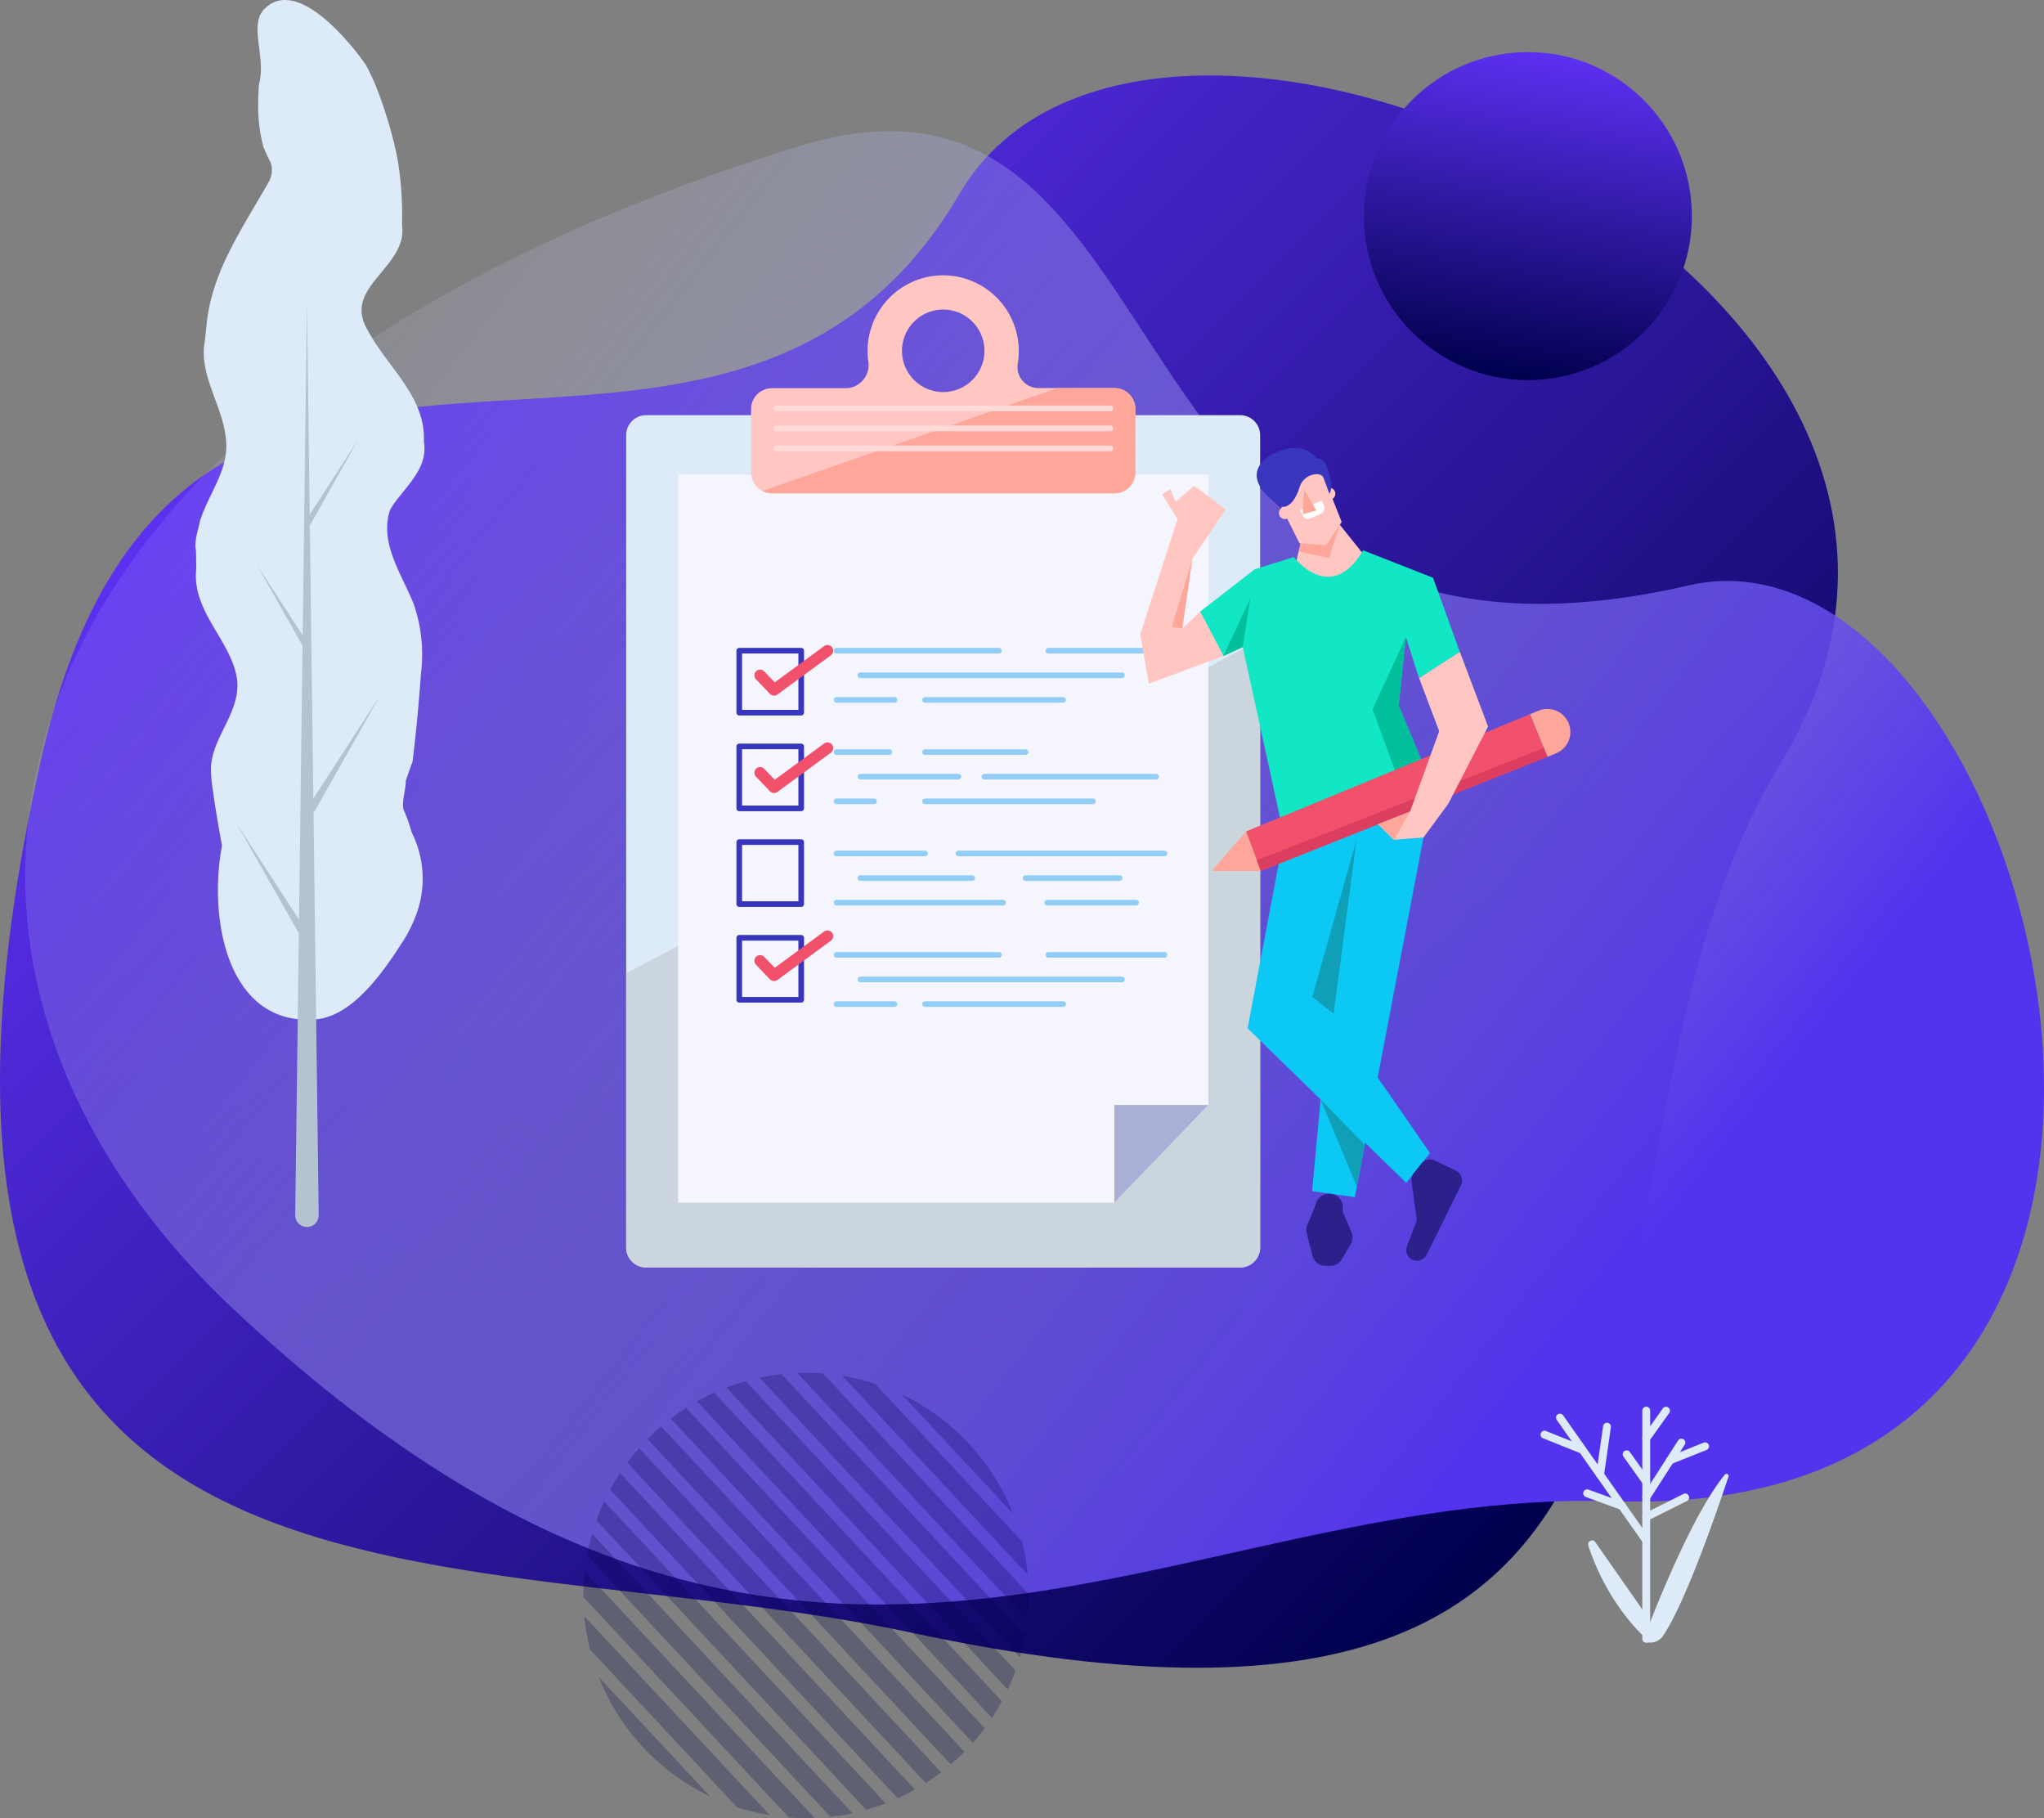 <svg id="Layer_1" data-name="Layer 1" xmlns="http://www.w3.org/2000/svg" xmlns:xlink="http://www.w3.org/1999/xlink" viewBox="0 0 716.21 636.88"><rect x="0" y="0" width="716.21" height="636.88" fill="#808080" stroke="none"/><defs><style>.cls-1{fill:url(#linear-gradient);}.cls-2{fill:url(#linear-gradient-2);}.cls-3{fill:url(#linear-gradient-3);}.cls-4{opacity:0.25;}.cls-5{fill:#00004d;}.cls-6{fill:#ddeaf8;}.cls-7{fill:#b4c3d1;}.cls-8{fill:#cad5dd;}.cls-9{fill:#f5f5fd;}.cls-10{fill:#aaafd7;}.cls-11,.cls-12,.cls-13,.cls-16{fill:none;stroke-linecap:round;stroke-linejoin:round;}.cls-11{stroke:#92cdf5;}.cls-11,.cls-12{stroke-width:1.97px;}.cls-12{stroke:#3836bd;}.cls-13{stroke:#f2516c;stroke-width:4px;}.cls-14{fill:#ffc6c2;}.cls-15{fill:#ffa69b;}.cls-16{stroke:#ffdad9;stroke-width:2px;}.cls-17{fill:#0bc8f4;}.cls-18{fill:#0f9fb7;}.cls-19{fill:#11e7c4;}.cls-20{fill:#fff;}.cls-21{fill:#3836bd;}.cls-22{fill:#00bf9a;}.cls-23{fill:#f2516c;}.cls-24{fill:#db3e5f;}.cls-25{fill:#2c218a;}</style><linearGradient id="linear-gradient" x1="309.08" y1="329.89" x2="729.07" y2="749.87" gradientUnits="userSpaceOnUse"><stop offset="0" stop-color="#5c30f1"/><stop offset="1" stop-color="#00004d"/></linearGradient><linearGradient id="linear-gradient-2" x1="25.5" y1="619.2" x2="720.47" y2="537.95" gradientTransform="matrix(-0.7, -0.65, 0.7, -0.71, 314.36, 1150.59)" gradientUnits="userSpaceOnUse"><stop offset="0" stop-color="#5333ed"/><stop offset="0.06" stop-color="#5c3fee" stop-opacity="0.93"/><stop offset="0.41" stop-color="#9388f2" stop-opacity="0.54"/><stop offset="0.69" stop-color="#bbbdf5" stop-opacity="0.25"/><stop offset="0.9" stop-color="#d4ddf7" stop-opacity="0.07"/><stop offset="1" stop-color="#ddeaf8" stop-opacity="0"/></linearGradient><linearGradient id="linear-gradient-3" x1="600.47" y1="165.69" x2="715.37" y2="165.69" gradientTransform="translate(797.51 -550.08) rotate(98.59)" xlink:href="#linear-gradient"/></defs><title>problem</title><path class="cls-1" d="M806.09,488.46c-87.42,144,12,373-305,305-164.7-35.33-376.22,14-305-305,48-215,236.82-53.69,322-199C586.09,173.46,908.09,320.46,806.09,488.46Z" transform="translate(-181.89 -221.56)"/><path class="cls-2" d="M747.75,747.46c-157.52-5.08-284.8,119.8-483.93-67.17-132.18-124.1-95.94-317.21,198.29-407.57C604.36,229,561,475.61,773.59,426.63,894.9,398.69,989.74,755.28,747.75,747.46Z" transform="translate(-181.89 -221.56)"/><circle class="cls-3" cx="535.37" cy="75.7" r="57.45"/><g class="cls-4"><path class="cls-5" d="M386.3,781l72,77.22a77.72,77.72,0,0,0,9,.17L386.77,772A77.81,77.81,0,0,0,386.3,781Z" transform="translate(-181.89 -221.56)"/><path class="cls-5" d="M388.61,799.36l51.51,55.26a78.68,78.68,0,0,0,11.48,2.78l-65-69.69A79.63,79.63,0,0,0,388.61,799.36Z" transform="translate(-181.89 -221.56)"/><path class="cls-5" d="M477,703.5l65,69.68a78.53,78.53,0,0,0-2-11.65l-51.51-55.25A77.41,77.41,0,0,0,477,703.5Z" transform="translate(-181.89 -221.56)"/><path class="cls-5" d="M497.92,710.06l38.95,41.78a78,78,0,0,0-38.95-41.78Z" transform="translate(-181.89 -221.56)"/><path class="cls-5" d="M407.23,833.64a77.82,77.82,0,0,0,23.44,17.19l-38.94-41.77A77.86,77.86,0,0,0,407.23,833.64Z" transform="translate(-181.89 -221.56)"/><path class="cls-5" d="M461.27,702.52l80.55,86.41a77.75,77.75,0,0,0,.47-9l-72-77.23A77.93,77.93,0,0,0,461.27,702.52Z" transform="translate(-181.89 -221.56)"/><path class="cls-5" d="M416.91,718.49,522.78,832.07c1.46-1.66,2.83-3.37,4.13-5.11L422.29,714.73C420.46,715.9,418.66,717.14,416.91,718.49Z" transform="translate(-181.89 -221.56)"/><path class="cls-5" d="M411.11,723.39c-.8.74-1.57,1.5-2.33,2.27l106.27,114c.82-.71,1.64-1.42,2.44-2.16s1.56-1.51,2.32-2.28l-106.27-114C412.72,721.93,411.9,722.64,411.11,723.39Z" transform="translate(-181.89 -221.56)"/><path class="cls-5" d="M401.68,733.93,506.3,846.17c1.83-1.18,3.63-2.42,5.38-3.76L405.81,728.83C404.35,730.48,403,732.19,401.68,733.93Z" transform="translate(-181.89 -221.56)"/><path class="cls-5" d="M395.67,743.37l100.8,108.14c2-.93,4.06-1.94,6-3.06L399.14,737.56Q397.27,740.4,395.67,743.37Z" transform="translate(-181.89 -221.56)"/><path class="cls-5" d="M426.08,712.44l103.37,110.9q1.88-2.85,3.48-5.81L432.12,709.39C430.08,710.31,428.06,711.33,426.08,712.44Z" transform="translate(-181.89 -221.56)"/><path class="cls-5" d="M436.39,707.6,535,813.4c1-2.17,1.92-4.38,2.72-6.62L443.18,705.36C440.89,706,438.62,706.75,436.39,707.6Z" transform="translate(-181.89 -221.56)"/><path class="cls-5" d="M448,704.16l91.26,97.91q1.08-3.78,1.79-7.62l-85.33-91.54C453.12,703.2,450.54,703.62,448,704.16Z" transform="translate(-181.89 -221.56)"/><path class="cls-5" d="M390.87,754.12l94.54,101.42q3.43-1,6.8-2.25L393.59,747.5Q392.08,750.75,390.87,754.12Z" transform="translate(-181.89 -221.56)"/><path class="cls-5" d="M387.55,766.44,472.88,858a77.52,77.52,0,0,0,7.72-1.24l-91.26-97.91Q388.26,762.6,387.55,766.44Z" transform="translate(-181.89 -221.56)"/></g><path class="cls-6" d="M318.53,400.26c-3.72,11.62,4.05,22.22,8.29,32.82a54,54,0,0,1,2.53,24.81c-.13,2-.28,3.93-.43,5.87q-.76,9.57-1.77,18.61-.34,3-.7,6c-.81,2.24-1.64,4.47-2.36,6.71-.09,3.74-1.51,7.27-.8,10.1a53.63,53.63,0,0,1,2.86,8,36,36,0,0,1,1.28,29.55,48.56,48.56,0,0,1-3.14,6.61c-8.07,13-18.66,27.86-31.38,29.27-31.09,2.83-38.15-34.61-33.24-60.82-.39-2.2-.8-4.43-1.2-6.71-.79-4.55-1.53-9.28-2.21-14.16-.21-1.73-.41-3.48-.45-5.26-.34-12,11.67-21.14,8.84-33.85s-15.54-22.61-14-36.92c0-2.13-.06-4.27-.08-6.42-.74-3.29.68-6.82,1.38-10.36,2.83-9.18,9.89-17.66,9.19-27.55-.71-12.72-9.89-23.31-7.43-35.8.19-1.94.39-3.84.6-5.74,1.88-18.51,12.48-33.35,21.66-49.6a8.31,8.31,0,0,0,.71-7.06,50.5,50.5,0,0,1-2.5-5.4,54.25,54.25,0,0,1-1.83-14.07c0-2.58.08-5.22.3-7.86,2.62-9.41-3.74-20.71,1.91-26.36,10.6-10.6,27.55,8.47,35.28,19.23a67.83,67.83,0,0,1,3.39,6.9,152,152,0,0,1,6.89,21.57c.55,2.26,1,4.55,1.37,6.87a117.17,117.17,0,0,1,1.26,21.09,14.22,14.22,0,0,1-.15,4.88c-2.82,12-19.78,18.36-12,31.79,7.07,13.42,20.49,23.31,19.81,39.26a14.15,14.15,0,0,1-.15,5.64c-1.22,5.26-5.24,9.52-8.6,13.84A28.91,28.91,0,0,0,318.53,400.26Z" transform="translate(-181.89 -221.56)"/><path class="cls-7" d="M289.45,327.46l-4.12,319.75a4.11,4.11,0,0,0,4.12,4.17h0a4.11,4.11,0,0,0,4.11-4.17Z" transform="translate(-181.89 -221.56)"/><path class="cls-7" d="M271.89,419.4l18.4,28.35a1,1,0,0,1-.43,1.31h0a1,1,0,0,1-1.35-.23Z" transform="translate(-181.89 -221.56)"/><path class="cls-7" d="M307.37,375.6,289,404a1,1,0,0,0,.43,1.3h0a1,1,0,0,0,1.35-.22Z" transform="translate(-181.89 -221.56)"/><path class="cls-7" d="M314.85,465.58l-25.14,38.77a1.3,1.3,0,0,0,.56,1.76h0a1.29,1.29,0,0,0,1.83-.32Z" transform="translate(-181.89 -221.56)"/><path class="cls-7" d="M264.82,510.09,290,548.85a1.3,1.3,0,0,1-.56,1.77h0a1.29,1.29,0,0,1-1.82-.32Z" transform="translate(-181.89 -221.56)"/><path class="cls-6" d="M623.44,374V658.55a7,7,0,0,1-7,7H408.3a7,7,0,0,1-7-7V374a7,7,0,0,1,7-7H616.48A7,7,0,0,1,623.44,374Z" transform="translate(-181.89 -221.56)"/><path class="cls-8" d="M623.44,445.69V658.55a7,7,0,0,1-7,7H408.3a7,7,0,0,1-7-7V562.49Z" transform="translate(-181.89 -221.56)"/><polygon class="cls-9" points="390.46 421.31 237.59 421.31 237.59 166.26 423.41 166.26 423.41 387.08 390.46 421.31"/><polygon class="cls-10" points="390.46 421.31 390.46 387.08 423.41 387.08 390.46 421.31"/><line class="cls-11" x1="293.14" y1="227.94" x2="350.03" y2="227.94"/><line class="cls-11" x1="293.14" y1="245.18" x2="313.43" y2="245.18"/><line class="cls-11" x1="324.13" y1="245.18" x2="372.52" y2="245.18"/><line class="cls-11" x1="301.48" y1="236.56" x2="393.13" y2="236.56"/><line class="cls-11" x1="408.03" y1="227.94" x2="367.35" y2="227.94"/><rect class="cls-12" x="259.03" y="227.94" width="21.71" height="21.71"/><polyline class="cls-13" points="266.33 236.57 271.23 241.68 289.95 227.94"/><line class="cls-11" x1="293.14" y1="263.46" x2="311.63" y2="263.46"/><line class="cls-11" x1="293.14" y1="280.7" x2="306.23" y2="280.7"/><line class="cls-11" x1="324.13" y1="280.7" x2="382.96" y2="280.7"/><line class="cls-11" x1="301.48" y1="272.08" x2="335.83" y2="272.08"/><line class="cls-11" x1="344.92" y1="272.08" x2="405.07" y2="272.08"/><line class="cls-11" x1="359.35" y1="263.46" x2="324.13" y2="263.46"/><rect class="cls-12" x="259.03" y="261.47" width="21.71" height="21.71"/><polyline class="cls-13" points="266.33 270.69 271.23 275.8 289.95 262.06"/><line class="cls-11" x1="293.14" y1="298.97" x2="324.13" y2="298.97"/><line class="cls-11" x1="293.14" y1="316.21" x2="351.5" y2="316.21"/><line class="cls-11" x1="366.93" y1="316.21" x2="398.11" y2="316.21"/><line class="cls-11" x1="301.48" y1="307.59" x2="340.64" y2="307.59"/><line class="cls-11" x1="392.33" y1="307.59" x2="359.35" y2="307.59"/><line class="cls-11" x1="408.03" y1="298.97" x2="335.83" y2="298.97"/><rect class="cls-12" x="259.03" y="294.99" width="21.71" height="21.71"/><path class="cls-13" d="M471.84,516.56" transform="translate(-181.89 -221.56)"/><path class="cls-13" d="M448.23,525.19" transform="translate(-181.89 -221.56)"/><line class="cls-11" x1="293.14" y1="334.49" x2="350.03" y2="334.49"/><line class="cls-11" x1="293.14" y1="351.73" x2="313.43" y2="351.73"/><line class="cls-11" x1="324.13" y1="351.73" x2="372.52" y2="351.73"/><line class="cls-11" x1="301.48" y1="343.11" x2="393.13" y2="343.11"/><line class="cls-11" x1="408.03" y1="334.49" x2="367.35" y2="334.49"/><rect class="cls-12" x="259.03" y="328.52" width="21.71" height="21.71"/><polyline class="cls-13" points="266.33 336.57 271.23 341.68 289.95 327.93"/><path class="cls-14" d="M572.53,357.51H545.84a7.37,7.37,0,0,1-7.34-8.5,26.54,26.54,0,0,0-25.78-31,26.5,26.5,0,0,0-26.83,26.5,26.87,26.87,0,0,0,.28,3.83,8.11,8.11,0,0,1-8.07,9.21H452.25a7.31,7.31,0,0,0-7.18,7.31v22.23a7.3,7.3,0,0,0,4,6.51,7.14,7.14,0,0,0,3.19.8H572.53a7.31,7.31,0,0,0,7.18-7.31V364.82A7.31,7.31,0,0,0,572.53,357.51ZM512.39,330a14.45,14.45,0,1,1-14.45,14.45A14.45,14.45,0,0,1,512.39,330Z" transform="translate(-181.89 -221.56)"/><path class="cls-15" d="M579.71,364.82v22.23a7.31,7.31,0,0,1-7.18,7.31H452.25a7.14,7.14,0,0,1-3.19-.8L552.51,357.5h20A7.31,7.31,0,0,1,579.71,364.82Z" transform="translate(-181.89 -221.56)"/><line class="cls-16" x1="271.88" y1="143.05" x2="389.11" y2="143.05"/><line class="cls-16" x1="271.88" y1="150.06" x2="389.11" y2="150.06"/><line class="cls-16" x1="271.88" y1="157.08" x2="389.11" y2="157.08"/><path class="cls-14" d="M638.09,410,635,422.75s16.25,10.85,25.14-6.39l-10-12.5Z" transform="translate(-181.89 -221.56)"/><polygon class="cls-17" points="449.9 292.8 437.15 360.22 492.74 414.37 501.06 403.92 467.29 355.12 476.55 284.86 449.9 292.8"/><polygon class="cls-17" points="471.94 286.48 502.13 275.89 474.72 419.39 459.76 417.26 471.94 286.48"/><polygon class="cls-18" points="475.33 294.17 467.29 355.12 459.83 349.23 475.33 294.17"/><polygon class="cls-18" points="462.75 385.15 475.43 415.68 478.22 401.06 462.75 385.15"/><path class="cls-19" d="M635.23,416.69s12.9,17.05,24.28-2.36L684,423.94l9.4,26-14.26,9.22-4.62-14.41-2.55,24,14.19,33.86L631.8,514.36l-14.45-66.13-6.76,3.11-8.19-15.51L621.5,421Z" transform="translate(-181.89 -221.56)"/><polygon class="cls-14" points="428.7 229.78 420.51 214.27 414.27 220.18 417.78 195.77 429.49 178.44 418.44 170.18 411.94 175.69 410.05 171.34 407.19 173.19 412.61 181.8 399.53 222.24 402.55 239.47 428.7 229.78"/><polygon class="cls-15" points="436.63 291.26 424.55 305.11 441.79 305.11 436.63 291.26"/><polygon class="cls-15" points="455.04 193.18 465.67 195.49 469.47 183.81 468.27 182.3 456.2 188.41 455.04 193.18"/><polygon class="cls-14" points="448.48 176.58 455.32 190.28 464.63 191 470.12 182.85 462.66 163.99 445.98 170.5 448.48 176.58"/><path class="cls-14" d="M634.15,400.59a2.12,2.12,0,1,1-4.07,1.17,2.12,2.12,0,0,1,4.07-1.17Z" transform="translate(-181.89 -221.56)"/><circle class="cls-14" cx="465.78" cy="172.96" r="2.12"/><path class="cls-20" d="M638.88,402.15h8.28a0,0,0,0,1,0,0v1.93a2.21,2.21,0,0,1-2.21,2.21h-3.85a2.21,2.21,0,0,1-2.21-2.21v-1.93A0,0,0,0,1,638.88,402.15Z" transform="matrix(0.91, -0.41, 0.41, 0.91, -290.68, 74.68)"/><polygon class="cls-15" points="456.89 171.41 456.49 180.12 461.25 178.83 456.89 171.41"/><path class="cls-21" d="M647.68,394.52s2.25-2.14-1.38-10.74c0,0-1.24-1.9-3.15-1.63,0,0-4-6.88-15-1.72,0,0-14.92,6.75,2.64,18.63,0,0,3.92,1.28,6.48-6.87a6.41,6.41,0,0,1,5.17-4.46c1.41-.19,2.75,0,3.28,1.39Z" transform="translate(-181.89 -221.56)"/><polygon class="cls-22" points="492.64 223.15 480.94 248.44 494.07 284.33 504.29 281.05 490.1 247.19 492.64 223.15"/><polygon class="cls-23" points="436.63 291.26 536.06 250.2 542.21 265.12 441.79 305.11 436.63 291.26"/><path class="cls-15" d="M718,471.76l3-1.24a8.08,8.08,0,0,1,10.53,4.38h0a8.08,8.08,0,0,1-4.4,10.55l-3,1.23Z" transform="translate(-181.89 -221.56)"/><polygon class="cls-22" points="435.45 226.66 438.11 209.57 428.7 229.78 435.45 226.66"/><polygon class="cls-15" points="417.78 195.77 410.59 219.67 414.27 220.18 417.78 195.77"/><polygon class="cls-24" points="542.21 265.12 441.79 305.11 440.38 301.34 540.95 262.06 542.21 265.12"/><polygon class="cls-14" points="494.07 284.33 504.29 256.16 497.26 237.56 511.53 228.34 521.41 254.52 507.47 281.58 498.79 293.36 488.4 294.17 482.85 288.75 494.07 284.33"/><polygon class="cls-15" points="494.07 284.33 488.4 294.17 482.85 288.75 494.07 284.33"/><path class="cls-25" d="M676.5,635.48l1.71,12.64A3.74,3.74,0,0,1,678,650l-3.09,8.06a3.79,3.79,0,0,0,1,4.21h0a3.79,3.79,0,0,0,5.9-1.17l12-24.36a3.79,3.79,0,0,0-1.76-5.1l-7.46-3.57a3.78,3.78,0,0,0-4.6,1.05l-2.78,3.49A3.78,3.78,0,0,0,676.5,635.48Z" transform="translate(-181.89 -221.56)"/><path class="cls-25" d="M643,643.06l-.3,1a4.59,4.59,0,0,1-.17.48L640,650.61a4.73,4.73,0,0,0-.23,3l2,7.81A4.71,4.71,0,0,0,646.3,665H648a4.71,4.71,0,0,0,4.06-2.32l3.1-5.29a4.7,4.7,0,0,0,.27-4.24l-2.66-6.21a4.68,4.68,0,0,1-.37-2.15h0a4.72,4.72,0,0,0-4-5l-.21,0A4.71,4.71,0,0,0,643,643.06Z" transform="translate(-181.89 -221.56)"/><path class="cls-6" d="M742.57,739.58A1.38,1.38,0,0,1,741.2,738l2.41-16.88a1.41,1.41,0,0,1,.85-1.08,1.38,1.38,0,0,1,1.87,1.47l-2.41,16.88A1.36,1.36,0,0,1,742.57,739.58Z" transform="translate(-181.89 -221.56)"/><path class="cls-6" d="M758.72,726.83a1.37,1.37,0,0,1-1.11-2.17l6.87-9.63a1.38,1.38,0,1,1,2.24,1.6l-6.88,9.62A1.34,1.34,0,0,1,758.72,726.83Z" transform="translate(-181.89 -221.56)"/><path class="cls-6" d="M767.05,734.5a1.37,1.37,0,0,1-.51-2.65l12.3-4.92a1.39,1.39,0,0,1,1.36.19,1.37,1.37,0,0,1,.51,1.28,1.36,1.36,0,0,1-.85,1.08l-12.3,4.92A1.45,1.45,0,0,1,767.05,734.5Z" transform="translate(-181.89 -221.56)"/><path class="cls-6" d="M750.23,750.49a1.5,1.5,0,0,1-.47-.08L737.63,746a1.38,1.38,0,1,1,.94-2.59l12.13,4.41a1.38,1.38,0,0,1-.47,2.67Z" transform="translate(-181.89 -221.56)"/><path class="cls-6" d="M758.72,795.58S745.45,784.36,738.43,763a1.38,1.38,0,0,1,2.42-1.26l17.87,25.56Z" transform="translate(-181.89 -221.56)"/><path class="cls-6" d="M760.1,715.83v79.75a1.38,1.38,0,0,1-1.38,1.38,1.42,1.42,0,0,1-1.14-.61h0a1.36,1.36,0,0,1-.23-.76V715.83a1.38,1.38,0,1,1,2.75,0Z" transform="translate(-181.89 -221.56)"/><path class="cls-6" d="M758.72,762.58a1.39,1.39,0,0,1-1.12-.58l-30.25-43.06a1.37,1.37,0,1,1,2.25-1.58l30.25,43a1.39,1.39,0,0,1,.09,1.43A1.37,1.37,0,0,1,758.72,762.58Z" transform="translate(-181.89 -221.56)"/><path class="cls-6" d="M758.72,747.45a1.37,1.37,0,0,1-1.15-2.11l12.37-19.25a1.38,1.38,0,0,1,2.32,1.48l-12.38,19.25A1.34,1.34,0,0,1,758.72,747.45Z" transform="translate(-181.89 -221.56)"/><path class="cls-6" d="M736.4,730.82a1.54,1.54,0,0,1-.51-.1l-13.43-5.36a1.38,1.38,0,0,1,1-2.56l13.43,5.36a1.38,1.38,0,0,1-.51,2.66Z" transform="translate(-181.89 -221.56)"/><path class="cls-6" d="M758.72,742a1.36,1.36,0,0,1-1.12-.57l-6.87-9.63a1.37,1.37,0,0,1,1-2.16,1.38,1.38,0,0,1,1.25.57l6.87,9.62a1.37,1.37,0,0,1-1.12,2.17Z" transform="translate(-181.89 -221.56)"/><path class="cls-6" d="M758.72,754.33a1.38,1.38,0,0,1-.61-2.61l13.75-6.87a1.38,1.38,0,0,1,1.23,2.46l-13.75,6.88A1.44,1.44,0,0,1,758.72,754.33Z" transform="translate(-181.89 -221.56)"/><path class="cls-6" d="M787.56,738.81c-3.58,10.68-14.78,43.65-22.92,55.77a5.44,5.44,0,0,1-4.53,2.38h-1.39a1.42,1.42,0,0,1-1.14-.61h0c.39-1.05,1.27-3.39,2.52-6.58,5.06-12.85,16.25-39.58,26.18-51.66a.75.75,0,0,1,1.28.71Z" transform="translate(-181.89 -221.56)"/></svg>